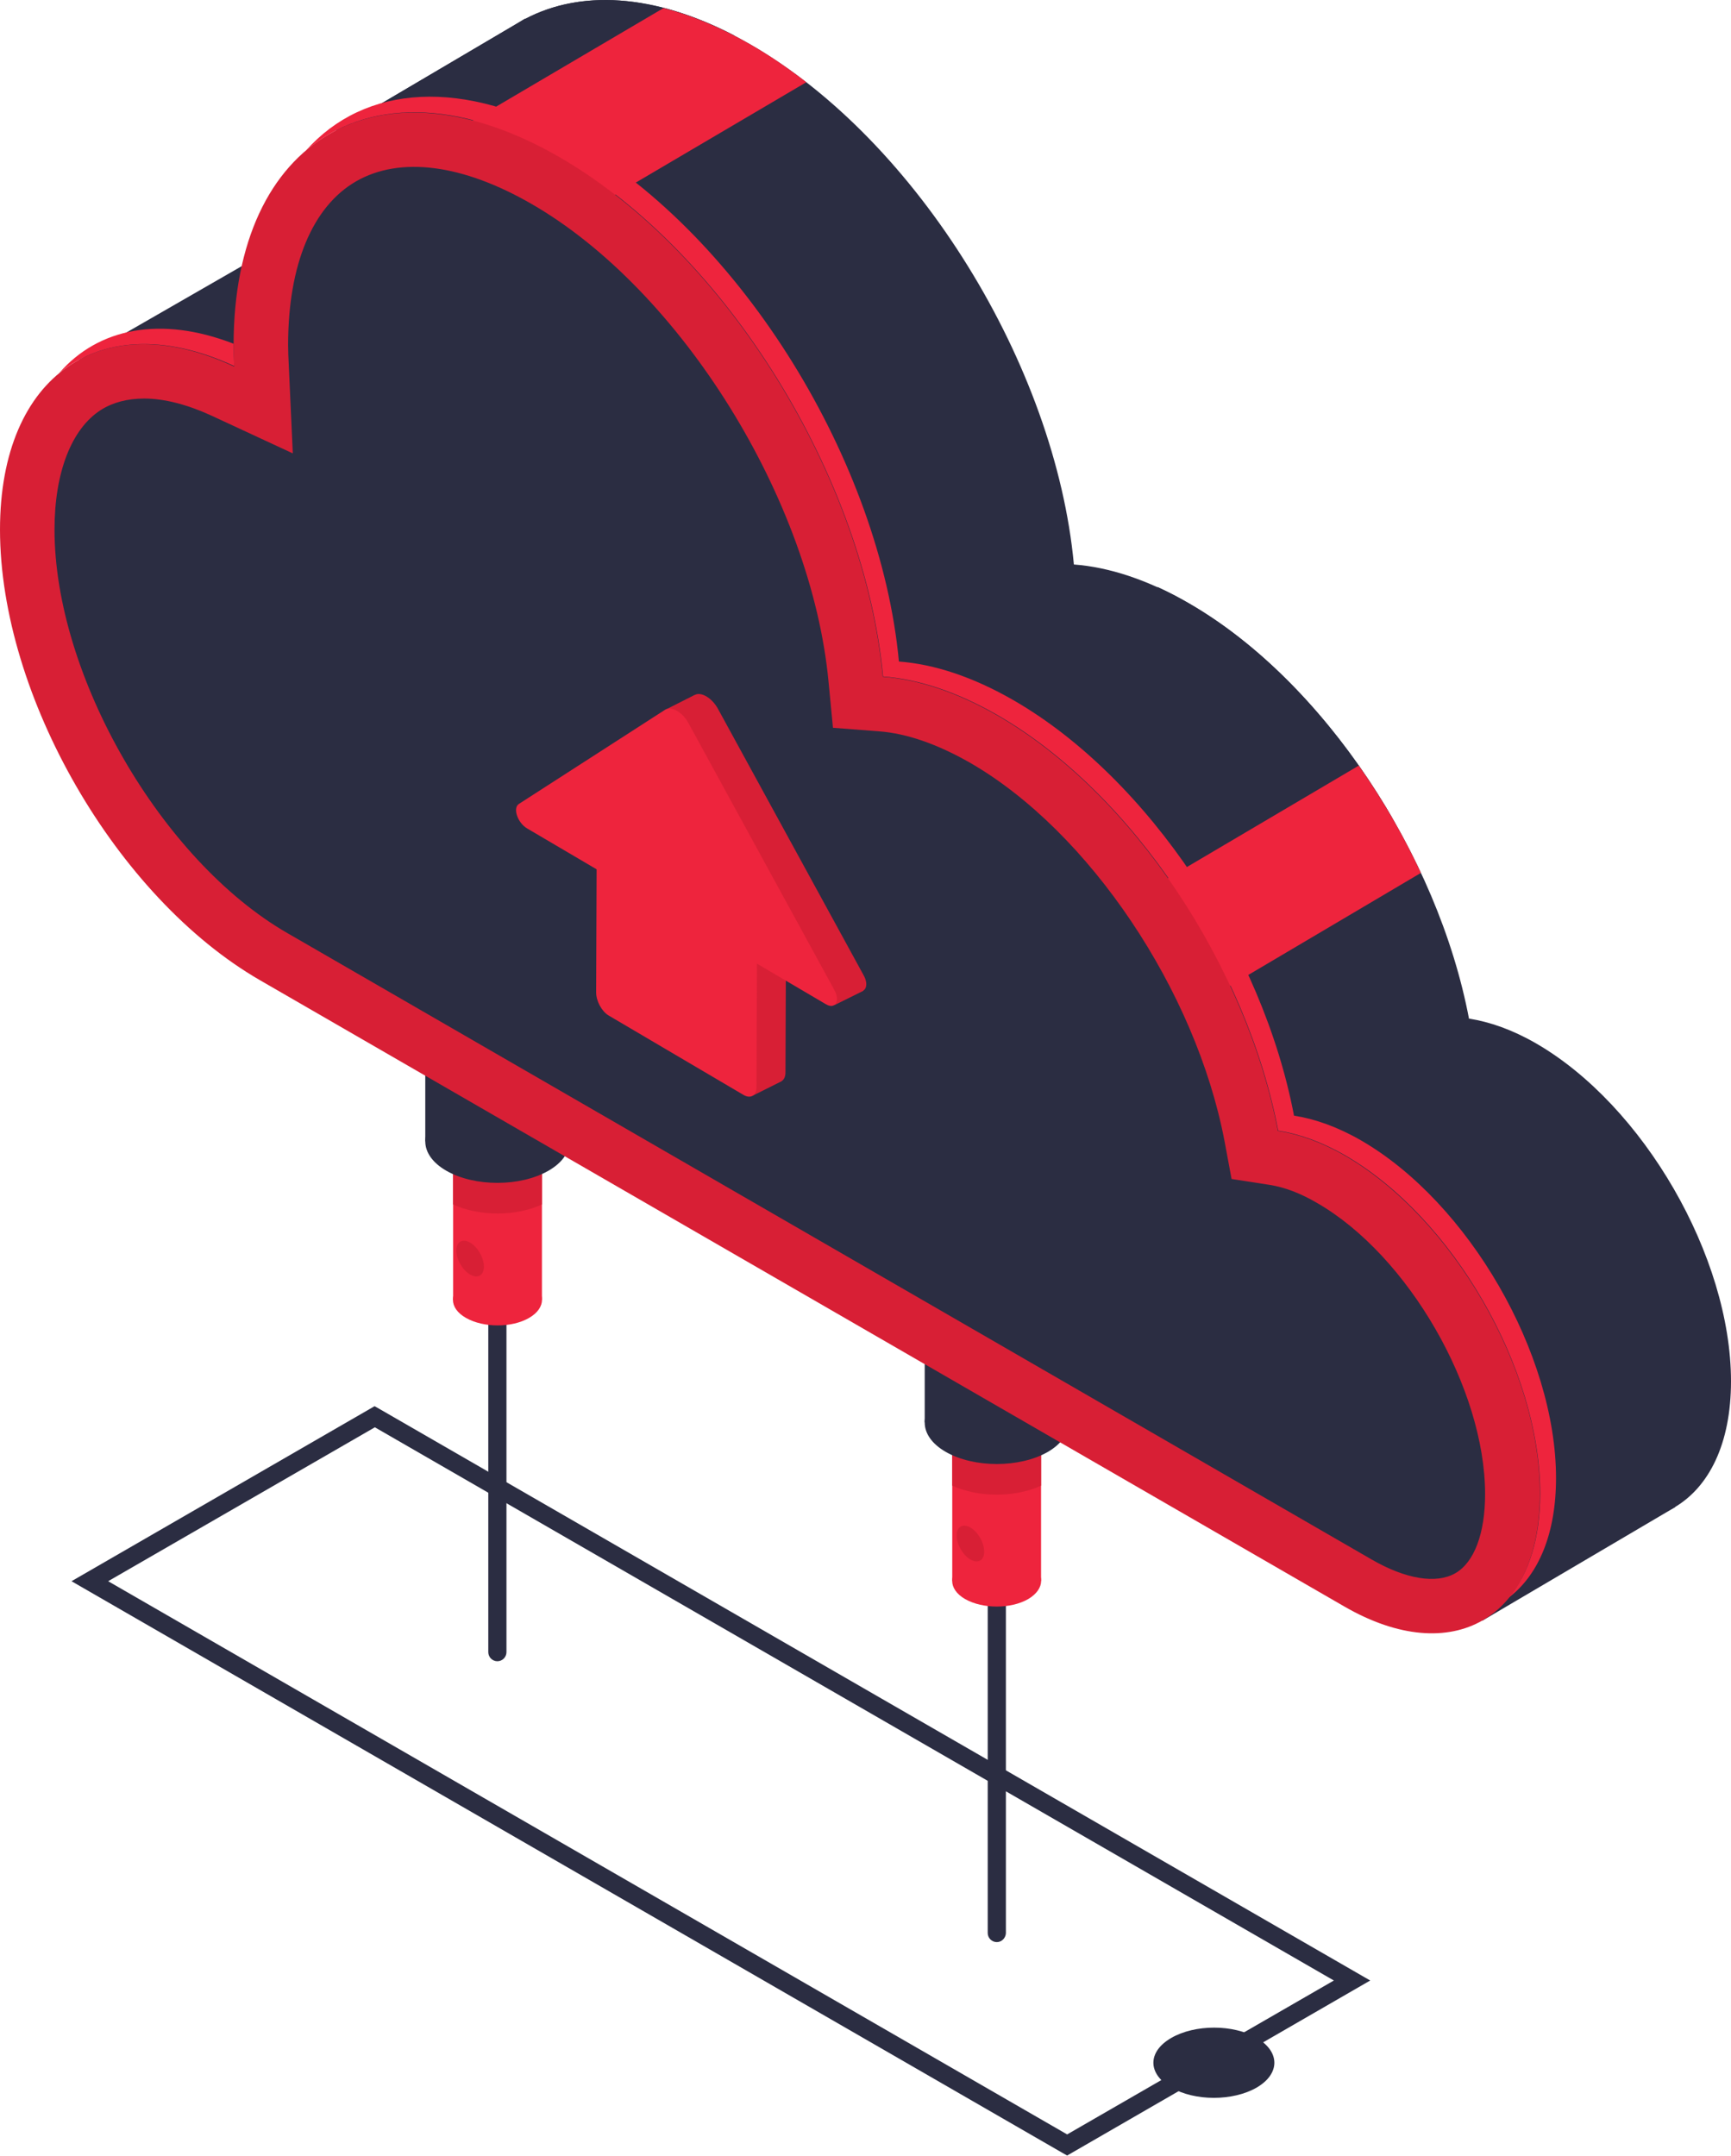 <svg xmlns="http://www.w3.org/2000/svg" fill="none" viewBox="0 0 502 625">
  <defs/>
  <path fill="#2B2D42" d="M309.479 624.955l-1.36-.765L20.74 458.441l87.888-50.744 1.36.765L397.367 574.21l-87.888 50.745zM31.364 458.441L309.479 618.835l77.348-44.625-278.114-160.393-77.349 44.624z"/>
  <path fill="#2B2D42" d="M144.242 481.646c-1.445 0-2.635-1.19-2.635-2.635V330.517c0-1.445 1.19-2.635 2.635-2.635 1.445 0 2.635 1.19 2.635 2.635v148.494c0 1.445-1.19 2.635-2.635 2.635z"/>
  <path fill="#EE243D" d="M157.162 321.167h-25.755v55.675h25.755v-55.675z"/>
  <path fill="#EE243D" d="M153.422 382.112c-5.015 2.89-13.175 2.89-18.275 0-5.1-2.89-5.015-7.65 0-10.54 5.015-2.89 13.175-2.89 18.275 0 5.015 2.89 5.015 7.65 0 10.54z"/>
  <path fill="#2B2D42" d="M165.152 243.648h-41.819v87.294h41.819v-87.294z"/>
  <path fill="#D81F35" d="M131.407 330.347v18.87c7.565 3.485 18.19 3.485 25.755 0v-18.87c-7.565-3.485-18.19-3.485-25.755 0z"/>
  <path fill="#2B2D42" d="M159.032 339.442c-8.16 4.675-21.42 4.675-29.58 0-8.159-4.675-8.159-12.325 0-17.085 8.16-4.675 21.42-4.675 29.58 0 8.16 4.76 8.16 12.41 0 17.085zM289.079 563.076c-1.445 0-2.635-1.19-2.635-2.635V412.032c0-1.445 1.19-2.635 2.635-2.635 1.445 0 2.635 1.19 2.635 2.635v148.494c-.085 1.36-1.19 2.55-2.635 2.55z"/>
  <path fill="#EE243D" d="M301.913 402.682h-25.755v55.674h25.755v-55.674z"/>
  <path fill="#EE243D" d="M298.174 463.626c-5.015 2.89-13.175 2.89-18.275 0-5.014-2.89-5.014-7.65 0-10.54 5.015-2.89 13.175-2.89 18.275 0 5.015 2.89 5.015 7.565 0 10.54z"/>
  <path fill="#2B2D42" d="M309.989 325.077H268.17v87.295h41.819v-87.295z"/>
  <path fill="#D81F35" d="M276.159 411.862v18.869c7.565 3.485 18.19 3.485 25.755 0v-18.869c-7.565-3.485-18.19-3.485-25.755 0z"/>
  <path fill="#2B2D42" d="M303.869 420.957c-8.16 4.675-21.42 4.675-29.579 0-8.16-4.675-8.16-12.325 0-17.085 8.159-4.675 21.419-4.675 29.579 0s8.16 12.325 0 17.085zM429.836 469.916l56.014-32.98-53.379-66.639-14.024 22.95 11.389 76.669zM22.865 104.334l89.418-51.425s-3.4 51.34-3.4 51.425c0 .085-51.424 15.895-51.424 15.895l-34.594-15.895z"/>
  <path fill="#2B2D42" d="M445.391 302.467c-6.8-3.91-13.345-6.205-19.379-7.14-9.01-47.429-41.99-97.749-81.344-120.444-11.815-6.799-23.034-10.454-33.234-11.219-5.355-57.545-45.304-122.824-93.838-150.789-25.33-14.62-48.364-16.32-65.279-7.395v-.085l-.85.51c-.425.255-.85.51-1.275.765L97.408 37.78l17.51 13.855c-15.725 6.885-25.67 24.48-25.67 50.575 0 48.11 33.745 106.589 75.394 130.644l280.749 200.343c31.28 18.02 56.609 3.4 56.609-32.724 0-36.04-25.329-79.985-56.609-98.005z"/>
  <path fill="#2B2D42" d="M91.968 81.044L213.006 10.325c-23.46-12.24-44.709-13.26-60.689-4.845v-.085l-.85.51-1.275.765L97.408 37.78l17.51 13.855c-10.88 4.76-19.04 14.875-22.95 29.41zM315.514 289.123l88.313-51.85c-15.13-26.18-36.039-49.13-59.074-62.39-3.06-1.785-6.035-3.315-9.01-4.675l-112.367 65.705 92.138 53.21z"/>
  <path fill="#EE243D" d="M122.398 43.56l39.354 22.695 72.078-42.415c-5.27-4.08-10.709-7.82-16.234-10.965-8.755-5.015-17.17-8.5-25.16-10.54l-70.038 41.225zM394.052 221.973l-70.463 41.565 24.479 27.37 64.004-37.825c-5.015-10.795-11.135-21.335-18.02-31.11z"/>
  <path fill="#D81F35" d="M389.972 335.022c-6.8-3.91-13.345-6.205-19.379-7.14-9.01-47.429-41.99-97.749-81.344-120.444-11.815-6.8-23.034-10.455-33.234-11.22-5.355-57.459-45.304-122.739-93.838-150.703-52.189-30.09-94.433-5.695-94.433 54.569 0 2.04.085 4.08.17 6.205C29.834 88.439 0 108.414 0 153.549c0 48.109 33.744 106.589 75.394 130.644L389.972 465.836c31.28 18.02 56.609 3.4 56.609-32.725.085-36.124-25.329-79.984-56.609-98.089z"/>
  <path fill="#EE243D" d="M67.914 106.119c-.085-2.04-.17-4.165-.17-6.205v-.255c-21.08-8.16-39.184-4.59-50.574 8.5 12.41-10.115 30.344-11.475 50.744-2.04zM394.647 330.602c-6.8-3.91-13.345-6.205-19.379-7.14-9.01-47.429-41.99-97.749-81.344-120.444-11.815-6.8-23.034-10.455-33.234-11.22-5.355-57.544-45.304-122.824-93.838-150.873-32.47-18.785-61.199-16.32-78.114 2.72 17.34-14.79 43.859-15.385 73.524 1.785 48.534 27.965 88.483 93.329 93.838 150.703 10.2.765 21.42 4.42 33.234 11.22 39.354 22.695 72.334 73.015 81.344 120.444 6.035.935 12.579 3.23 19.379 7.14 31.28 18.02 56.609 61.965 56.609 98.089 0 13.005-3.315 23.205-9.01 30.09 8.5-6.545 13.6-18.36 13.6-34.594 0-35.955-25.329-79.9-56.609-97.92z"/>
  <path fill="#2B2D42" d="M61.284 120.484l23.63 10.965-1.19-26.01c-.085-1.87-.17-3.655-.17-5.44 0-23.205 7.055-40.12 19.72-47.43 12.75-7.31 30.854-5.015 50.999 6.63 43.264 24.99 81.088 85.85 86.018 138.549l1.275 13.26 13.26 1.02c8.16.595 17.085 3.74 26.604 9.18 34.425 19.89 65.364 65.96 73.694 109.649l2.04 10.965 10.965 1.7c4.42.68 9.095 2.465 13.854 5.27 26.435 15.215 48.704 53.89 48.704 84.404 0 11.39-3.144 19.805-8.669 22.95-5.525 3.145-14.365 1.7-24.225-3.995L83.298 270.508c-36.549-21.08-67.489-74.63-67.489-116.959 0-16.575 4.93-29.24 13.43-34.68 3.485-2.21 7.735-3.315 12.58-3.315 5.78 0 12.41 1.7 19.465 4.93z"/>
  <path fill="#D81F35" d="M218.276 317.682l8.329-4.165-8.159-6.205-.17 10.37zM193.371 205.568l8.075-4.08.17 4.25-8.245-.17zM241.99 291.418l8.415-4.165-16.235-15.385 7.82 19.55z"/>
  <path fill="#D81F35" d="M224.141 313.262l-39.27-23.119c-1.955-1.19-3.57-4.165-3.57-6.63l.17-45.475 46.494 27.37-.17 45.474c0 2.465-1.614 3.485-3.654 2.38z"/>
  <path fill="#D81F35" d="M201.361 201.573l-42.414 27.285c-1.785 1.19-.34 5.44 2.38 7.055l43.349 25.5 43.349 25.5c2.72 1.615 4.25-1.02 2.38-4.25l-42.159-77.095c-1.785-3.315-5.1-5.185-6.885-3.995z"/>
  <path fill="#EE243D" d="M215.726 317.512l-39.27-23.119c-1.954-1.19-3.569-4.165-3.569-6.63l.17-45.475 46.494 27.37-.17 45.474c0 2.465-1.615 3.485-3.655 2.38z"/>
  <path fill="#EE243D" d="M192.946 205.738l-42.499 27.37c-1.785 1.19-.34 5.44 2.38 7.055l43.349 25.5 43.349 25.5c2.72 1.615 4.25-1.02 2.38-4.25l-42.159-77.095c-1.7-3.315-5.015-5.185-6.8-4.08z"/>
  <path fill="#D81F35" d="M140.332 367.237c0 2.55-1.785 3.57-3.995 2.295s-3.995-4.42-3.995-6.97 1.785-3.57 3.995-2.295 3.995 4.42 3.995 6.97zM285.424 449.856c0 2.55-1.785 3.57-3.995 2.295s-3.995-4.42-3.995-6.97 1.785-3.57 3.995-2.295 3.995 4.42 3.995 6.97z"/>
  <path fill="#2B2D42" d="M364.473 605.235c-6.885 3.995-18.02 3.995-24.82 0-6.885-3.995-6.885-10.37 0-14.365 6.885-3.995 18.02-3.995 24.82 0 6.8 3.995 6.8 10.37 0 14.365z"/>
</svg>
